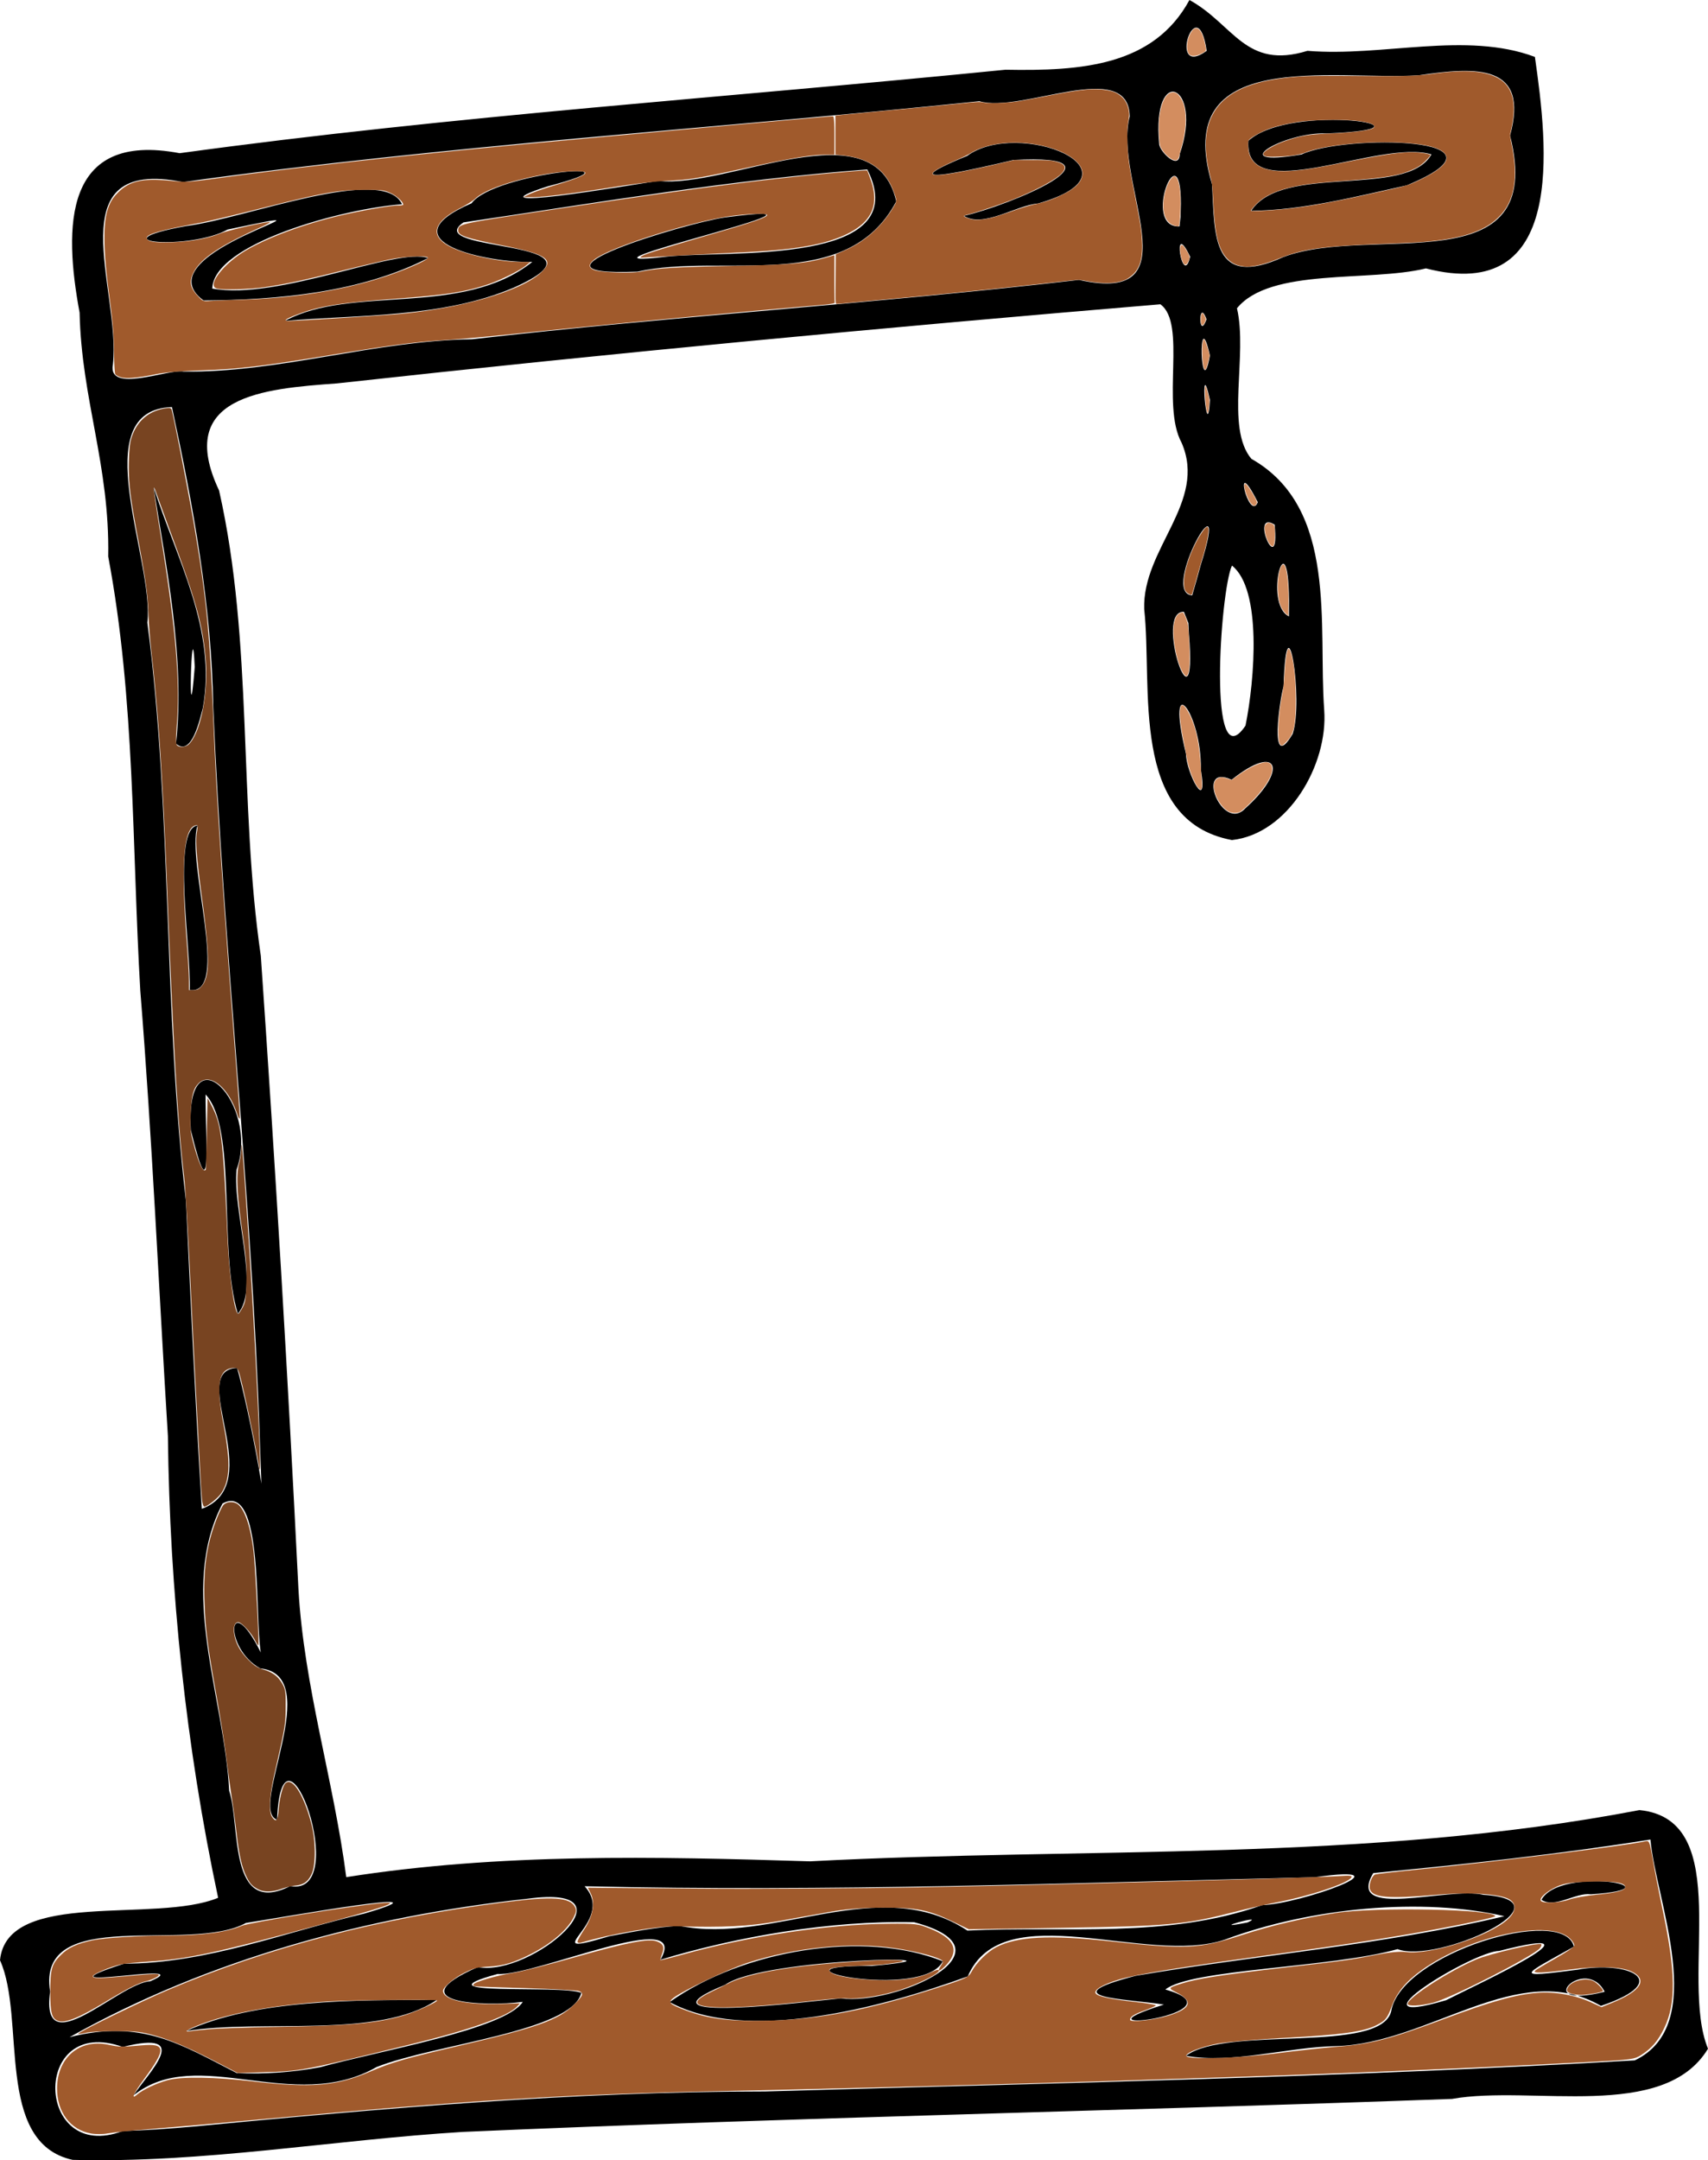 <svg xmlns="http://www.w3.org/2000/svg" width="677.636" height="856.616"><path d="M840.915 868.357c-31.14-6.844-18.394-56.096-28.807-79.154 2.77-28.46 61.755-14.445 86.54-24.768-12.806-60.204-19.22-121.56-19.926-183.09-3.643-58.826-6.217-117.742-10.95-176.549-3.367-57.52-2.002-115.395-12.735-172.243.667-36.112-10.608-62.31-11.348-96.698-6.326-33.993-6.51-72.024 39.69-63.224 108.787-14.933 218.411-22.166 327.619-33.097 30.157.556 58.79-1.476 73.015-27.653 17.66 9.706 22.117 27.739 46.83 20.156 29.872 2.459 62.858-7.84 90.224 2.411 5.137 35.652 12.48 98.256-43.232 83.864-22.163 5.46-61.793-.416-74.973 15.815 4.37 18.664-4.685 47.254 5.704 59.687 34.539 19.534 26.453 66.14 28.912 99.646 1.584 21.594-14.253 49.127-36.613 51.537-40.797-7.645-31.403-60.604-34.802-91.572-.81-24.072 25.105-42.444 14.826-65.994-8.221-15.125 2.171-47.284-8.41-54.894-108.99 9.14-217.922 19.396-326.65 31.374-29.173 2.119-64.515 4.94-46.803 42.47 13.701 60.65 7.644 123.335 16.558 184.551 5.78 83.641 10.791 167.33 14.928 251.1 2.187 38.717 14.022 75.942 18.968 114.215 60.908-9.577 122.694-8.181 184.003-6.269 109.702-5.78 220.597.494 329.07-20.324 38.364 3.805 15.57 66.4 27.19 94.627-17.579 29.077-69.768 14.248-101.556 19.908-130.787 4.787-261.69 7.352-392.417 13.083-51.585 3.161-103.151 12.471-154.855 11.085m47.876-13.203c75.476-7.215 151.002-13.907 226.9-13.918 115.05-3.315 230.134-5.608 344.992-12.327 29.643-14.103 8.332-63.416 6.227-87.572-36.424 5.856-73.21 9.745-109.961 13.298-11.19 18.715 29.757 5.316 43.662 8.62 36.466 2.408-18.391 27.568-34.038 21.542-26.053 7.42-82.2 7.878-92.118 16.017 32.852 9.181-42.067 18.99-.571 5.97-15.25-2.405-44.961-2.65-11.226-11.407 48.703-8.285 98.289-12.253 146.303-23.639-32.233-7.49-76.547-3.563-110.953 9.307-31.075 10.44-87.93-17.88-101.949 14.555-34.92 12.705-88.163 26.595-118.267 10.187 29.037-20.597 77.18-28.71 108.359-16.174-7.722 15.788-75.702 1.426-28.26 1.861 47.989-4.348-42.643-3.57-58.085 7.466-38.933 15.824 32.964 6.633 45.911 5.38 21.375 2.897 71.137-19.016 29.064-30.196-33.434-.773-70.604 5.801-100.63 14.866 12.366-21.415-49.343 6.548-64.617 5.66-33.487 9.102 25.285 4.145 33.208 7.496-3.862 15.38-57.93 20.22-81.235 29.407-33.085 18.91-71.013-9.11-96.402 11.218 5.884-9.054 23.951-26.23-4.299-19.19-36.497-13.025-34.805 46.48-.032 33.356 9.356-.281 18.696-.945 28.017-1.783m393.877-28.056c16.175-12.071 77.195-.655 81.386-17.65 3.737-22.845 68.428-42.45 72.494-25.64-20.717 11.626-24.38 12.48 1.415 9.156 19.619-3.667 38.893 4.333 9.297 14.333-32.62-18.99-68.191 15.07-105.168 15.956-19.27.425-41.052 7.146-59.424 3.845m103.199-22.06c12.982-6.607 66.288-31.135 21.048-19.527-10.395.082-62.035 31.638-21.048 19.527m62.875-3.329c-7.586-14.904-30.068 7.476 0 0m-25.083-36.471c7.58-13.679 56.59-4.608 19.536-2.178-5.932-.793-14.197 5.688-19.536 2.178m-484.513 66.385c23.574-6.538 73.42-15.038 80.373-25.909-15.145 1.982-50.24.422-17.836-13.797 21.287 4.099 64.354-33.2 19.715-27.102-63.08 6.854-126.369 23.88-181.7 54.907 28.576-7.31 44.267 2.93 66.375 14.25 11.058.47 22.192-.317 33.073-2.349m-53.088-14.363c27.117-12.491 67.208-12.364 99.235-12.27-22.805 15.532-69.518 7.43-99.235 12.27m-14.369-19.71c21.217-8.936-49.8 5.725-10.405-6.968 33.098-.146 63.58-12.43 95.458-19.903 38.479-11.278-32.862 1.576-47.079 3.743-22.219 12.308-83.254-7.379-77.675 27.206-4.033 29.417 27.498-3.494 39.701-4.077m209.886-22c37.253 7.572 79.414-21.12 114.34 1.891 39.174-1.907 78.895 3.33 117.003-10.103 15.165-.41 60.222-16.642 20.692-11.042-96.523 2.245-193.054 5.862-289.578 3.56 13.472 14.538-21.693 29.23 9.721 19.853 9.202-1.745 18.453-3.607 27.822-4.16m225.484-1.334c8.43-3.78-17.94 3.575 0 0m-379.76-14.42c24.84 4.52-3.33-73.902-5.27-26.317-11.65-3.862 19.363-57.343-6.678-60.003-14.78-8.196-12.772-32.27.217-6.32-2.451-14.76 1.17-67.949-15.164-59.08-17.848 34.204.726 76.66 2.628 113.925 4.539 13.6-.552 50.271 24.266 37.796m-12.106-176.925c-3.148-97.073-14.393-193.62-18.477-290.587-.589-40.032-8.066-80.36-16.384-118.965-34.792 1.022-6.937 60.747-9.755 85.469 9.861 75.967 6.297 153.2 15.303 229.361 1.906 40.709 3.769 81.412 6.3 122.055 26.7-9.942-6.505-54.851 13.976-55.88 4.86 16.932 14.642 67.705 10.022 61.197-.15-10.888-.57-21.77-.985-32.65m-8.737-50.086c-7.78-25.528-.14-73.353-12.786-86.906-.117 16.297 2.75 49.544-5.845 14.137-2.247-40.737 27.524-10.338 18.149 15.65-1.673 16.585 9.421 47.307.482 57.119M887.384 404.47c.541-16.884-7.16-63.906 3.068-65.243-4.572 14.795 13.266 67.369-3.068 65.243m-5.444-97.687c3.806-33.937-4.227-71.676-8.885-101.708 9.034 28.325 25.212 56.665 19.508 87.666-1.077 3.749-4.25 19.485-10.623 14.042m7.434-30.456c-1.228-26.721-2.8 34.945 0 0m416.712 56.179c17.325-15.482 13.157-26.254-5.338-11.42-14.759-6.847-3.71 21.022 5.338 11.42m-17.554-15.483c.446-22.683-14.364-41.184-5.896-6.219.077 7.486 8.94 24.434 5.896 6.219m17.726-17.41c3.705-18.44 6.54-54.046-5.38-63.451-4.696 10.162-9.713 85.903 5.38 63.451m18.71 3.267c4.44-13.145-2.502-56.918-3.609-18.792-1.316 3.8-6.114 35.327 3.609 18.792m-43.152-48.372c-12.205-.636 5.489 51.621 2.008 8.838l-.226-4.369zm41.714-4.527c-.34-33.82-10.382 1.346-.044 6.325l.045-6.325zm-34.99-14.23c12.62-39.864-16.687 11.436-3.436 12.207 1.213-4.049 2.3-8.136 3.436-12.207m29.272-15.833c-10.312-6.257 2.214 22.7 0 0m-6.685-8.875c-10.487-20.792-3.4 8.323 0 0m-18.982-40.56c-4.391-20.168-1.105 19.472 0 0m-407.215-11.26c37.792.523 75.938-12.3 114.455-12.808 80.142-9.175 160.75-14.198 240.777-23.542 46.48 10.382 13.32-38.939 20.157-64.829-.397-23.498-42.898-1.03-59.652-6.02-105.28 10.872-211.034 17.428-315.923 32.049-50.6-10.063-24.644 42.563-27.827 72.305-2.288 11.766 22.084 1.679 28.013 2.844m40.27-20.093c26.557-14.427 70.244-1.269 98.079-23.378-16.763.473-59.38-7.984-24.071-23.27 9.079-12.364 73.184-17.83 30.085-6.679-33.552 10.786 31.13-.196 43.888-2.186 28.242 3.154 85.922-29.662 94.509 8.113-19.581 37.067-68.81 20.232-102.685 27.872-51.925 2.105 18.841-19.182 34.685-21.498 61.912-8.135-74.982 21.848-22.502 15.48 24.222-2.444 98.263 3.672 79.02-34.503-53.697 4.024-107.034 13.144-160.215 20.998-17.709 12.152 63.458 6.395 19.951 25.867-28.235 12.017-61.94 10.694-90.743 13.184m-32.342-8.1c-26.353-19.418 67.723-40.453 9.535-28.113-14.283 8.094-53.658 5.39-16.512-1.378 23.982-3.044 78.394-24.595 85.731-8.657-23.065 1.663-74.754 15.465-75.287 33.427 26.103 4.81 73.358-16.476 85.616-12.088-26.786 13.715-59.554 16.588-89.083 16.81m301.669-33.555c17.37-3.826 68.461-24.856 19.618-22.137-13.54 3.177-52.314 12.301-18.326-1.636 20.433-14.948 72.735 6.076 28.143 18.868-8.74.714-21.76 9.843-29.435 4.905m97.618 55.386c-5.006-22.368-3.718 20.69 0 0m-1.356-14.36c-3.284-9.083-3.284 9.084 0 0m-6.492-24.817c-7.608-16.119-3.015 13.017 0 0m36.998.127c35.098-13.29 104.915 11.362 89.92-48.172 7.746-28.392-13.095-27.344-36.325-23.885-34.201 2.105-98.389-11.36-81.902 43.265 1.05 21.035.183 41.498 28.307 28.792m-12.779-18.326c12.382-19.007 61.57-4.814 71.513-22.36-20.214-6.383-74.568 21.487-72.63-5.416 17.346-15.55 81.448-4.843 30.897-2.91-16.748-.69-41.633 13.844-9.748 8.314 16.685-7.968 88.638-7.201 41.697 12.265-20.233 4.482-41.047 9.828-61.729 10.107m-27.895-2.78c.052-29.667-15.773 9.738-.553 8.953l.409-3.698zm-.432-19.798c9.55-27.858-11.263-36.001-8.176-3.944-.023 2.769 7.952 10.94 8.176 3.944m10.665-40.868c-3.763-25.55-15.945 11.531 0 0" style="fill:#000;stroke-width:1.33" transform="translate(-812.108 -11.88)"/><path d="M1284.303 33.748c-1.727-1.003-1.625-5.676.19-8.775.869-1.482 1.351-1.88 2.273-1.88 1.395 0 2.64 2.345 3.502 6.597.518 2.554.6 2.402-1.973 3.67-1.476.728-3.13.89-3.992.388M1276.378 74.602c-1.442-.955-3.285-3.12-3.9-4.581-.555-1.315-.785-8.932-.366-12.067.795-5.937 2.805-9.459 5.4-9.459 1.33 0 2.359.908 3.507 3.097 1.987 3.79 1.966 10.856-.055 18.152-.394 1.423-.804 3.017-.91 3.541-.49 2.413-1.484 2.77-3.677 1.317zM1278.067 101.345c-2.348-.707-3.785-2.666-4.294-5.853-.736-4.61 1.378-12.04 3.865-13.589.68-.423 1.503.448 1.998 2.116.893 3.006 1.056 8.04.502 15.486-.172 2.309-.259 2.386-2.071 1.84M1281.4 115.71c-.736-1.664-1.138-3.707-1.038-5.278.071-1.114.17-1.324.63-1.324.39 0 .913.616 1.846 2.172 1.406 2.345 1.468 2.927.495 4.638-.717 1.26-1.312 1.196-1.933-.208" style="fill:#d38d5f;stroke-width:.272" transform="translate(-812.108 -11.88)"/><path d="M1281.4 115.71c-.736-1.664-1.138-3.707-1.038-5.278.071-1.114.17-1.324.63-1.324.39 0 .913.616 1.846 2.172 1.406 2.345 1.468 2.927.495 4.638-.717 1.26-1.312 1.196-1.933-.208M1288.654 140.232c-.257-.96-.2-2.82.112-3.64.245-.644.336-.692.669-.358.211.214.565.823.787 1.355.366.881.356 1.069-.11 2.111-.563 1.255-1.201 1.488-1.458.532M1289.876 158.065c-.843-1.575-1.127-10.073-.38-11.363.291-.504.356-.452.86.68.298.675.802 2.17 1.118 3.321l.574 2.095-.572 2.437c-.315 1.34-.733 2.657-.93 2.926-.339.464-.373.459-.67-.096M1291.084 175.413c-.465-1.306-.722-3.312-.869-6.782-.194-4.618.056-4.783 1.132-.744.656 2.463.687 2.835.43 5.14-.28 2.51-.446 3.078-.693 2.386M1315.864 227.638c-.919-1.204-1.796-3.717-1.975-5.658-.129-1.388-.073-1.612.55-2.235.575-.575.823-.653 1.465-.46 1.927.577 2 .753 1.998 4.75 0 2.765-.372 4.528-.95 4.528-.21 0-.7-.416-1.088-.925M1308.822 211.932c-1.401-1.102-3.558-6.982-2.956-8.058.196-.35.402-.232 1.172.668 1 1.168 3.053 4.609 3.575 5.992.27.717.243.92-.188 1.398-.627.692-.723.692-1.603 0M1322.192 255.135c-1.973-1.918-2.894-4.619-3.114-9.137-.209-4.277.575-8.887 1.712-10.07 1.495-1.556 2.676 5.662 2.51 15.34l-.084 4.861zM1319.885 306.828c-1.107-1.688-.658-11.594.874-19.286.358-1.798.727-4.618.82-6.266.44-7.783 1.082-12.123 1.795-12.123.39 0 1.006 1.58 1.463 3.75.89 4.227 1.33 9.696 1.333 16.545.01 10.339-.713 13.521-3.765 16.671-.77.795-1.543 1.445-1.718 1.445s-.536-.331-.802-.736M1299.562 333.687c-2.244-1.184-4.515-4.332-5.469-7.58-.795-2.709-.36-4.796 1.165-5.585 1.09-.564 1.9-.538 3.863.123l1.632.55 2.65-1.918c4.59-3.32 9.7-5.55 11.618-5.068 1.287.323 1.793 1.097 1.793 2.743 0 3.008-3.352 8.108-8.893 13.527-1.626 1.59-3.35 3.093-3.829 3.337-1.187.606-3.248.547-4.53-.13M1287.536 324.3c-1.633-1.762-3.962-7.857-4.627-12.105-.199-1.273-.8-4.46-1.336-7.082-1.821-8.917-1.805-14.583.038-13.46.817.499 2.41 3.157 3.415 5.696 1.905 4.82 2.928 10.207 3.467 18.252.16 2.397.36 5.183.444 6.19.164 1.963-.02 3.208-.473 3.208-.154 0-.572-.315-.929-.7zM1282.023 279.437c-1.927-2.103-4.001-9.553-4.355-15.642-.266-4.571.67-7.85 2.492-8.72.505-.24 1.09-.37 1.302-.29.21.081.765 1.171 1.232 2.422.804 2.154.867 2.612 1.183 8.556.374 7.017.23 11.786-.399 13.292-.485 1.16-.693 1.214-1.455.382" style="fill:#d38d5f;stroke-width:.272" transform="translate(-812.108 -11.88)"/><path d="M1283.853 247.423c-1.552-.782-2.05-1.973-2.016-4.83.042-3.691 1.571-8.95 4.199-14.445 1.48-3.095 3.762-6.634 4.611-7.15.502-.305.597-.273.8.273.445 1.19-.532 6.289-2.272 11.86-.362 1.159-1.401 4.783-2.31 8.055-.908 3.272-1.747 6.12-1.864 6.329-.178.319-.363.304-1.148-.092M1304.606 117.385c-4.148-.69-7.201-3.68-8.868-8.686-1.247-3.743-1.862-8.459-2.36-18.087-.248-4.8-.42-6.184-1.103-8.83-2.631-10.205-2.351-18.134.86-24.306 4.067-7.817 12.52-12.405 26.54-14.404 7.329-1.046 11.83-1.201 30.647-1.06 19.182.145 23.746.017 30.102-.845 12.21-1.656 19.834-1.274 25.184 1.263 5.807 2.753 8.022 8.487 6.691 17.319-.221 1.47-.583 3.363-.804 4.208-.382 1.463-.363 1.725.394 5.5 2.613 13.04 1.057 22.051-4.863 28.165-5.798 5.987-14.893 8.999-30.961 10.252-1.948.151-8.445.46-14.438.684-24.796.929-32.383 1.966-41.795 5.716-4.447 1.772-7.667 2.73-10.492 3.123-2.358.328-2.693.327-4.734-.013m15.75-22.464c10.708-1.006 21.241-2.928 43.153-7.875 7.096-1.602 8.2-1.975 13.1-4.428 8.01-4.01 10.874-7.266 8.683-9.87-2.06-2.448-8.282-3.911-18.49-4.348-13.537-.578-29.782 1.163-36.776 3.942-2.334.928-6.164 1.504-11.033 1.658-4.293.137-5.363-.039-5.657-.93-.336-1.02 4.055-3.671 8.79-5.308 5.894-2.038 9.237-2.6 17.435-2.933 9.686-.393 16.768-1.337 17.605-2.345.946-1.14-1.479-2.069-7.117-2.726-5.262-.613-17.397-.38-22.747.439-4.343.664-8.657 1.667-11.441 2.66-2.498.892-6.275 2.842-7.56 3.903-.996.823-1.022.89-1.022 2.682 0 7.79 5.932 11.145 17.953 10.156 5.037-.415 9.278-1.121 22.268-3.708 18.256-3.636 24.364-4.26 30.41-3.104.866.165 1.642.41 1.725.545.083.134-.747 1.14-1.846 2.235-1.511 1.508-2.559 2.267-4.312 3.126-5.569 2.73-11.198 3.706-28.468 4.943-9.808.702-14.309 1.2-18.597 2.06-8.058 1.617-13.067 3.978-16.509 7.781-.844.933-1.534 1.814-1.534 1.96 0 .315 5.81.065 11.987-.515M1143.621 122.553l.072-9.846 2.043-.861a74 74 0 0 0 3.814-1.754c6.824-3.446 12.697-8.961 16.9-15.87 1.596-2.625 1.597-2.68.149-6.547-3.27-8.73-9.915-13.258-20.93-14.262l-2.112-.192v-15.44l.885-.138c.487-.077 9.467-.946 19.955-1.932s22.93-2.187 27.65-2.668c7.69-.784 8.751-.838 10.216-.521 2.221.48 9.357.242 13.757-.458 1.873-.298 6.531-1.153 10.352-1.9 13.295-2.599 18.527-3.229 22.94-2.761 4.045.429 5.86 1.103 7.877 2.925 1.354 1.224 2.264 2.97 2.7 5.185.28 1.43.259 2.133-.145 4.595-.386 2.349-.45 3.934-.333 8.247.164 6.074.584 9.016 3.159 22.092 2.042 10.374 2.457 13.123 2.65 17.571.264 6.113-.85 10.071-3.556 12.63-.779.737-1.924 1.599-2.545 1.916-3.56 1.816-9.229 2.04-16.474.652-2.246-.431-2.66-.431-6.543-.004-21.724 2.39-28.667 3.127-41.571 4.417-8.183.818-21.56 2.103-29.725 2.855s-16.047 1.49-17.514 1.641c-1.467.15-2.909.274-3.204.274-.527 0-.536-.202-.466-9.846zm62.047-24.374c1.423-.358 5.17-1.563 8.325-2.676s7.006-2.278 8.558-2.59c3.807-.763 7.125-1.913 11.04-3.828 4.566-2.233 6.937-4.344 7.76-6.906 1.574-4.904-5.005-10.12-15.808-12.535-10.425-2.331-21.45-1.2-28.232 2.893-1.022.618-3.365 1.773-5.206 2.567-7.468 3.223-10.66 5.123-9.894 5.89 1.01 1.008 10.064-.446 26.18-4.207l6.13-1.43 6.947.002c5.47.002 7.372.099 8.95.454 4.208.948 5.081 2.32 2.99 4.701-2.067 2.355-9.702 6.522-18.474 10.084-4.802 1.95-15.207 5.47-18.46 6.247-1.087.26-1.975.562-1.975.673 0 .33 1.954 1.112 3.412 1.366 1.864.326 4.682.07 7.757-.705" style="fill:#a05a2c;stroke-width:.272" transform="translate(-812.108 -11.88)"/><path d="M860.01 161.465c-.958-.292-1.936-.835-2.171-1.204-.236-.37-.47-4.596-.521-9.39-.067-6.357-.571-12.258-1.862-21.794-2.352-17.38-2.536-28.59-.564-34.308 1.015-2.94 1.941-4.428 4.104-6.59 4.527-4.528 9.777-5.704 20.618-4.618 6.481.649 7.035.615 20.824-1.263 30.87-4.205 73.36-8.899 121.226-13.393 29.87-2.804 119.72-10.929 120.863-10.929.454 0 .635 2.179.635 7.628v7.628h-3.607c-5.382 0-13.536 1.337-29.9 4.903-20.675 4.506-23.385 4.954-32.934 5.45-4.873.254-13.567 1.254-20.46 2.354-16.224 2.589-29.062 4.192-33.132 4.137l-3.372-.045 2.724-1.285c1.499-.706 6.157-2.31 10.352-3.564 8.205-2.453 11.945-4.053 11.429-4.888-.6-.97-9.374-.538-16.705.823-12.809 2.38-23.204 6.057-26.87 9.507-.898.846-3.653 2.576-6.122 3.844-10.532 5.411-12.054 10.835-4.229 15.07 6.114 3.308 19.058 6.166 28.129 6.21l4.016.02-1.634 1.348c-2.412 1.989-10.3 5.919-15.045 7.495-9.384 3.118-16.763 4.244-38.35 5.855-21.53 1.606-29.008 2.856-38.03 6.357-4.151 1.612-4.997 2.334-2.728 2.333 2.957-.002 37.56-2.177 43.755-2.75 25.409-2.353 48.785-9.218 56.475-16.587 5.206-4.989 2.114-7.116-15.428-10.611-14.62-2.913-17.619-3.924-17.619-5.94 0-2.469 1.102-2.735 28.697-6.918 52.268-7.925 79.249-11.617 105.06-14.378 12.234-1.308 28.262-2.702 28.5-2.478.093.087.762 1.84 1.487 3.895 3.446 9.766.33 16.589-9.79 21.433-8.526 4.08-20.49 6.165-40.767 7.101a3510 3510 0 0 0-37.727 1.983c-3.576.208-3.726.172-2.41-.58 1.471-.84 8.86-3.126 31.014-9.593 13.517-3.945 18.524-5.728 18.524-6.596 0-.74-6.905-.565-13.908.353-15.054 1.974-45.616 11.448-53.737 16.66-3.275 2.1-3.589 3.853-.868 4.837 2.64.955 14.479 1.368 18.217.635 7.339-1.438 13.085-1.805 35.313-2.255 24.2-.49 30.197-1.001 38.028-3.24l3.652-1.045v9.223c0 5.073.061 9.408.137 9.633.075.225-2.07.598-4.768.83-38.496 3.303-90.997 8.246-125.312 11.8-8.39.868-19.546 1.851-24.79 2.185-12.012.763-20.609 1.892-45.653 5.992-27.119 4.44-35.783 5.464-50.783 6.001-9.192.33-14.34.772-18.252 1.568-7.062 1.437-11.559 1.814-13.73 1.151m48.056-30.733c26.712-.766 51.328-5.779 69.867-14.227 2.177-.992 3.958-2.063 3.958-2.38 0-.98-8.746-.655-14.788.55-3.104.62-11.895 2.683-19.537 4.586-15.58 3.88-22.138 5.277-30.58 6.515-5.758.845-16.522 1.134-18.863.506-4.178-1.12 2.892-10.142 12.053-15.382 8.291-4.743 20.542-9.368 33.947-12.817 8.326-2.143 22.36-4.692 25.825-4.692 1.175 0 2.136-.146 2.136-.325 0-1.15-2.585-3.539-5.024-4.641-2.647-1.196-3.528-1.295-11.049-1.237-10.132.078-15.854 1.12-41.135 7.494-10.038 2.53-20.458 5.01-23.155 5.509-16.138 2.985-21.716 4.589-21.414 6.156.27 1.403 3.54 1.899 10.517 1.593 7.445-.326 13.706-1.49 18.684-3.47 3.158-1.258 17.453-4.558 19.61-4.528.514.007-1.15.95-3.697 2.097-16.588 7.466-24.296 12.768-26.802 18.432-1.458 3.297-.977 5.596 1.804 8.613 2.11 2.29 2.26 2.354 5.006 2.145 1.556-.119 7.243-.342 12.637-.497" style="fill:#a05a2c;stroke-width:.545" transform="translate(-812.108 -11.88)"/><path d="M892.322 607.034c-.155-1.273-.415-4.767-.579-7.764-1.75-32.15-2.717-50.879-4.103-79.546-.9-18.578-1.991-36.844-2.427-40.59-2.591-22.249-4.093-47.742-6.853-116.322-1.705-42.368-3.396-67.857-6.035-90.988-.615-5.394-1.225-12.994-1.355-16.89-.245-7.383-1.168-13.93-4.293-30.473-2.983-15.792-3.698-22.05-3.428-30.003.192-5.687.486-7.719 1.49-10.308 2.223-5.738 6.818-9.412 12.915-10.327 1.88-.283 2.33-.175 2.574.611.803 2.6 7.037 34.688 8.971 46.176 4.834 28.723 6.126 42.187 7.71 80.363 1.134 27.31 3.343 60.868 8.168 124.073 1.194 15.65 2.166 29.135 2.16 29.966-.008 1.054-.412.376-1.337-2.244-3.595-10.19-10.73-15.578-14.987-11.32-2.166 2.166-2.84 4.833-3.132 12.404-.228 5.916-.104 7.143 1.207 11.986 2.074 7.662 3.735 11.118 4.753 9.891.062-.075.246-6.51.408-14.302l.296-14.166 1.437 2.724c4.046 7.666 4.646 12.527 6.484 52.478.75 16.28 2.906 31.222 4.375 30.314.288-.177 1.06-1.348 1.714-2.601 1.022-1.954 1.22-3.369 1.396-9.907.172-6.42-.066-9.482-1.5-19.341-2.185-15.011-2.604-23.093-1.427-27.493.478-1.786.904-4.605.947-6.265.106-4.131.513.831 2.59 31.578 2.592 38.412 5.36 95.128 4.675 95.814-.143.142-.26-.26-.26-.896 0-1.566-4.4-23.198-6.536-32.125-1.609-6.727-1.814-7.22-3.008-7.22-6.455 0-7.691 5.932-4.612 22.133 2.89 15.205 2.679 22.23-.83 27.545-1.268 1.92-5.586 5.35-6.736 5.35-.302 0-.676-1.041-.832-2.315m-.145-204.171c3.193-3.794 3.224-11.456.141-34.33-2.223-16.493-2.748-23.328-2.062-26.834.279-1.423.313-2.588.077-2.588-5.37 0-6.595 14.188-4.069 47.129.437 5.693.801 12.13.81 14.302l.016 3.95h1.858c1.395 0 2.2-.407 3.23-1.63m-5.11-95.874c4.731-4.732 7.816-20.696 6.611-34.218-1.14-12.804-3.77-22.44-12.788-46.852-3.404-9.213-6.49-17.687-6.86-18.83-.368-1.144-.784-1.966-.924-1.826s1.104 8.676 2.764 18.97c5.992 37.162 7.753 57.808 6.402 75.084-.406 5.197-.404 7.539.01 8.037.873 1.052 3.575.846 4.786-.365zM914.605 761.097c-2.493-1.3-3.425-2.33-4.867-5.377-1.745-3.689-2.757-8.256-3.811-17.193a521 521 0 0 0-1.947-14.438c-.594-3.896-1.569-11.006-2.166-15.8s-2.293-15.46-3.77-23.7c-3.565-19.896-4.455-26.857-4.81-37.63-.441-13.435.886-22.545 4.743-32.546.939-2.433 2.151-4.973 2.695-5.644 1.273-1.573 4.408-1.654 6.063-.158 2.668 2.413 4.81 8.994 5.933 18.224.667 5.49 2.316 37.123 1.954 37.486-.118.118-.74-.815-1.38-2.072-1.552-3.04-5.33-7.082-6.621-7.082-1.462 0-2.08 2.058-1.52 5.06.687 3.677 2.422 6.727 5.677 9.982 2.205 2.205 3.574 3.072 5.94 3.76 3.646 1.06 5.938 2.85 7.58 5.92 1.069 1.997 1.196 3.006 1.14 9.058-.065 7.008-.113 7.3-4.276 25.607-2.154 9.475-2.535 15.78-1.079 17.859 1.58 2.255 2.237 1.491 2.593-3.012.38-4.804 1.636-9.502 2.8-10.468 2.756-2.287 7.257 4.88 10.177 16.207 1.735 6.726 1.789 16.199.114 19.822-1.423 3.08-3.18 4.321-6.597 4.66-1.419.14-3.876.723-5.46 1.294-3.491 1.259-6.907 1.326-9.105.18" style="fill:#784421;stroke-width:.545" transform="translate(-812.108 -11.88)"/><path d="M896.897 829.003c-10.956-5.64-18.584-8.788-25.433-10.498-3.937-.982-6.382-1.201-13.523-1.21-5.05-.006-9.954.275-11.657.668-1.617.372-3.053.564-3.191.426-.444-.443 25.412-13.047 35.666-17.386 40.274-17.04 83.586-28.36 132.826-34.71 19.968-2.576 26.867-2.1 28.726 1.979.509 1.116.41 1.781-.553 3.764-2.415 4.973-8.66 10.375-16.894 14.616-6.764 3.483-10.974 4.744-17 5.09-4.508.26-5.701.555-9.243 2.282-4.286 2.09-8.737 5.818-8.737 7.317 0 3.56 8.936 5.601 22.701 5.187l7.806-.235-1.224 1.31c-3.597 3.847-18.443 9.133-41.52 14.783-44.06 10.788-44.054 10.787-59.409 11.237l-9.807.288zm-.818-12.529c3.596-.287 15.487-.668 26.425-.846 28.564-.464 38.91-1.393 49.58-4.45 4.554-1.305 13.917-5.522 13.403-6.036-.481-.481-34.788-.151-43.641.42-21.074 1.358-39.078 4.65-50.82 9.293-4.852 1.919-6.308 2.981-3.391 2.473 1.048-.182 4.849-.567 8.444-.854M834.95 813.18c-2.321-.968-2.889-3.174-2.889-11.226 0-9.276.513-11.122 4.085-14.717 3.012-3.03 6.495-4.642 12.977-6.006 4.394-.924 19.214-1.816 30.417-1.831 12.99-.017 22.722-1.33 28.467-3.843 2.995-1.31 43.772-7.938 55.36-8.999 8.431-.772 2.192 1.387-26.152 9.049-40.065 10.83-50.566 13.07-66.257 14.134-4.762.323-9.718.827-11.014 1.12-4.185.946-10.993 3.82-10.993 4.64 0 1.01 2.62 1.003 13.894-.043 9.97-.925 12.258-.994 12.258-.369 0 .593-3.083 2.034-5.45 2.548-2.565.556-7.776 3.22-15.584 7.963-10.822 6.576-16.311 8.753-19.119 7.58" style="fill:#a05a2c;stroke-width:.545" transform="translate(-812.108 -11.88)"/><path d="M1041.235 781.81c0-.46 1.264-2.74 2.81-5.068 3.293-4.96 4.227-10.4 2.41-14.042l-1.127-2.259 42.065.364c23.136.2 64.338-.05 91.56-.554 51.381-.952 155.368-3.75 164.604-4.43 4-.293 5.15-.162 4.717.538-1.48 2.394-16.821 7.464-30.282 10.008-4.105.776-12.144 2.62-17.865 4.097-17.688 4.567-25.369 5.245-66.65 5.885l-36.984.573-6.164-2.966c-9.901-4.763-14.416-5.661-28.124-5.593-8.626.042-14.51.52-21.189 1.717-5.085.912-14.274 2.565-20.419 3.673-11.049 1.992-21.77 2.527-39.681 1.982-7.695-.234-26.135 2.897-38.333 6.51-.742.22-1.348.024-1.348-.435" style="fill:#a05a2c;stroke-width:.771" transform="translate(-812.108 -11.88)"/><path d="M848.208 857.904c-8.213-1.437-13.499-8.48-13.463-17.94.045-12.064 8.863-19.626 20.172-17.3 4.944 1.018 5.118 1.021 13.348.283 9.673-.868 9.862 1.373 1.112 13.204-4.184 5.658-5.555 8.674-2.87 6.313 2.108-1.852 7.906-4.58 12.137-5.711 5.483-1.465 18.697-1.268 33.902.505 22.863 2.666 32.949 1.846 46.06-3.746 9.114-3.887 13.936-5.288 36-10.458 30.488-7.144 38.879-10.112 44.849-15.866 3.995-3.851 4.43-4.92 2.345-5.77-.742-.302-10.364-.827-21.382-1.166-22.534-.694-20.419-.545-20.419-1.434 0-.919 9.2-3.603 15.796-4.61 2.966-.452 13.904-3.228 24.305-6.168 21.005-5.938 29.34-7.552 32.598-6.314 2.59.985 3.107 2.25 2.051 5.026-.453 1.191-.724 2.265-.603 2.386.12.121 3.763-.775 8.094-1.99 26.468-7.43 57.838-12.18 81.984-12.413 11.21-.109 12.108-.004 16.932 1.958 9.42 3.833 11.63 8.374 6.769 13.91-2.724 3.103-4.424 3.664-2.582.853 1.137-1.736 1.125-1.924-.175-2.602-2.66-1.387-10.248-3.267-17.755-4.399-17.393-2.622-39.928-.39-58.963 5.84-7.29 2.387-25.624 11.067-29.088 13.773-2.434 1.901-1.857 2.499 4.85 5.023 9.17 3.452 17.714 4.49 33.29 4.047 20.415-.58 39.077-4.225 66.335-12.954 11.643-3.729 12.484-4.128 13.79-6.554 1.873-3.48 6.311-7.834 9.81-9.628 8.307-4.259 21.187-4.914 45.29-2.305 30.244 3.274 34.963 3.043 52.364-2.56 11.865-3.82 23.99-6.663 37.017-8.679 15.941-2.466 63.182-1.497 63.182 1.295 0 .301-6.328 1.801-14.062 3.333-21.675 4.292-39.306 7.086-78.785 12.485-32.75 4.48-49.704 7.266-56.352 9.263-6.476 1.945-10.14 4.125-9.278 5.52.74 1.197 6.053 2.34 15.765 3.39 4.781.516 8.422 1.17 8.09 1.454-.332.283-2.337 1.14-4.456 1.906-4.263 1.54-5.779 2.508-5.779 3.692 0 1.195 9.573.149 15.476-1.69 8.681-2.705 9.708-5.675 3.129-9.045-3.617-1.853-3.611-1.864 1.814-3.59 6.205-1.975 15.46-3.417 40.452-6.305 26.224-3.03 25.767-2.967 36.944-5.138 5.123-.995 9.343-1.392 11.606-1.092 9.791 1.299 33.378-6.313 40.564-13.09 3.157-2.978 3.418-5.9.686-7.69-3.421-2.242-15.801-3.067-28.935-1.929-19.374 1.679-25.49 1.163-26.571-2.242-.534-1.682.788-5.331 2.1-5.8.537-.192 8.084-1.062 16.771-1.934 32.65-3.278 84.05-9.659 90.535-11.24 1.402-.34 1.657.308 2.82 7.171.703 4.15 2.485 13.267 3.959 20.26 5.141 24.387 5.308 36.785.626 46.572-2.466 5.155-4.918 8.03-9.193 10.777-2.613 1.68-4.098 1.888-19.015 2.671-47.219 2.478-99.018 4.651-148.324 6.222-13.35.425-29.993.964-36.985 1.199-32.413 1.084-125.887 3.539-160.267 4.208-60.623 1.18-100.734 3.632-182.997 11.19-16.104 1.48-35.694 3.2-43.534 3.824s-15.641 1.42-17.336 1.77c-1.696.35-4.643.363-6.55.03m470.467-31.798c8.014-1.042 19.08-2.243 24.59-2.67 12.706-.981 20.427-3.002 41.614-10.886 18.973-7.061 28.483-9.724 37.21-10.42 6.89-.55 14.955.888 21.314 3.8l4.09 1.872 4.216-1.713c11.483-4.667 14.32-9.264 7.68-12.44-4.037-1.933-13.457-2.232-24.403-.777-10.592 1.41-14.938 1.566-13.862.501.402-.398 3.998-2.569 7.99-4.823s7.398-4.518 7.57-5.032c.17-.514-.542-1.787-1.584-2.829-7.95-7.949-39.578-1.318-58.829 12.334-6.168 4.374-9.88 8.785-11.87 14.103-1.964 5.25-2.52 5.943-6.321 7.882-4.972 2.537-13.739 3.75-35.62 4.934-11.443.618-23.687 1.66-27.21 2.314-7.11 1.32-13.834 4.122-12.274 5.113 2.038 1.294 21.263.614 35.699-1.263m115.99-60.96c1.854-.666 6.744-1.538 10.866-1.938 7.925-.767 11.383-1.683 11.383-3.013 0-1.757-4.454-2.446-13.87-2.145-7.648.245-10.368.64-13.213 1.92-4.022 1.809-7.11 4.526-6.417 5.647.715 1.157 7.516.873 11.25-.47" style="fill:#a05a2c;stroke-width:.771" transform="translate(-812.108 -11.88)"/><path d="M1370.617 806.486c0-2.354 16.279-12.92 26.968-17.505 5.49-2.355 25.148-6.976 26.01-6.114.224.224-.023.924-.547 1.556-2.575 3.103-35.125 19.729-42.227 21.57-5.17 1.339-10.204 1.583-10.204.493" style="fill:#a05a2c;stroke-width:.771" transform="translate(-812.108 -11.88)"/><path d="M1435.933 802.55c-2.11-.593-2.5-1.151-1.779-2.546 1.348-2.607 6.976-4.03 10.091-2.553 1.567.744 4.22 3.576 3.763 4.019-.513.499-6.563 1.532-8.747 1.493-1.089-.019-2.586-.205-3.328-.413M1092.906 807.606c-6.127-.715-5.523-2.595 1.981-6.173 2.225-1.06 4.999-2.422 6.164-3.025 5.61-2.902 16.076-5.273 30.628-6.94 16.245-1.86 37.168-2.943 38.654-2.002.32.203-.913.498-3.275.782-2.083.251-4.308.545-4.944.653-.635.109-5.056.348-9.824.533-8.495.329-11.172.743-11.172 1.73 0 1.853 7.958 3.525 18.685 3.926 9.647.361 16.785-.656 21.794-3.105 1.909-.933 2.635-1.127 2.951-.789.873.934-7.528 5.207-15.132 7.698-7.223 2.366-16.88 3.887-21.668 3.412-1.294-.128-5.928.188-11.253.768-23.502 2.56-36.753 3.33-43.589 2.532" style="fill:#a05a2c;stroke-width:.385" transform="translate(-812.108 -11.88)"/></svg>
